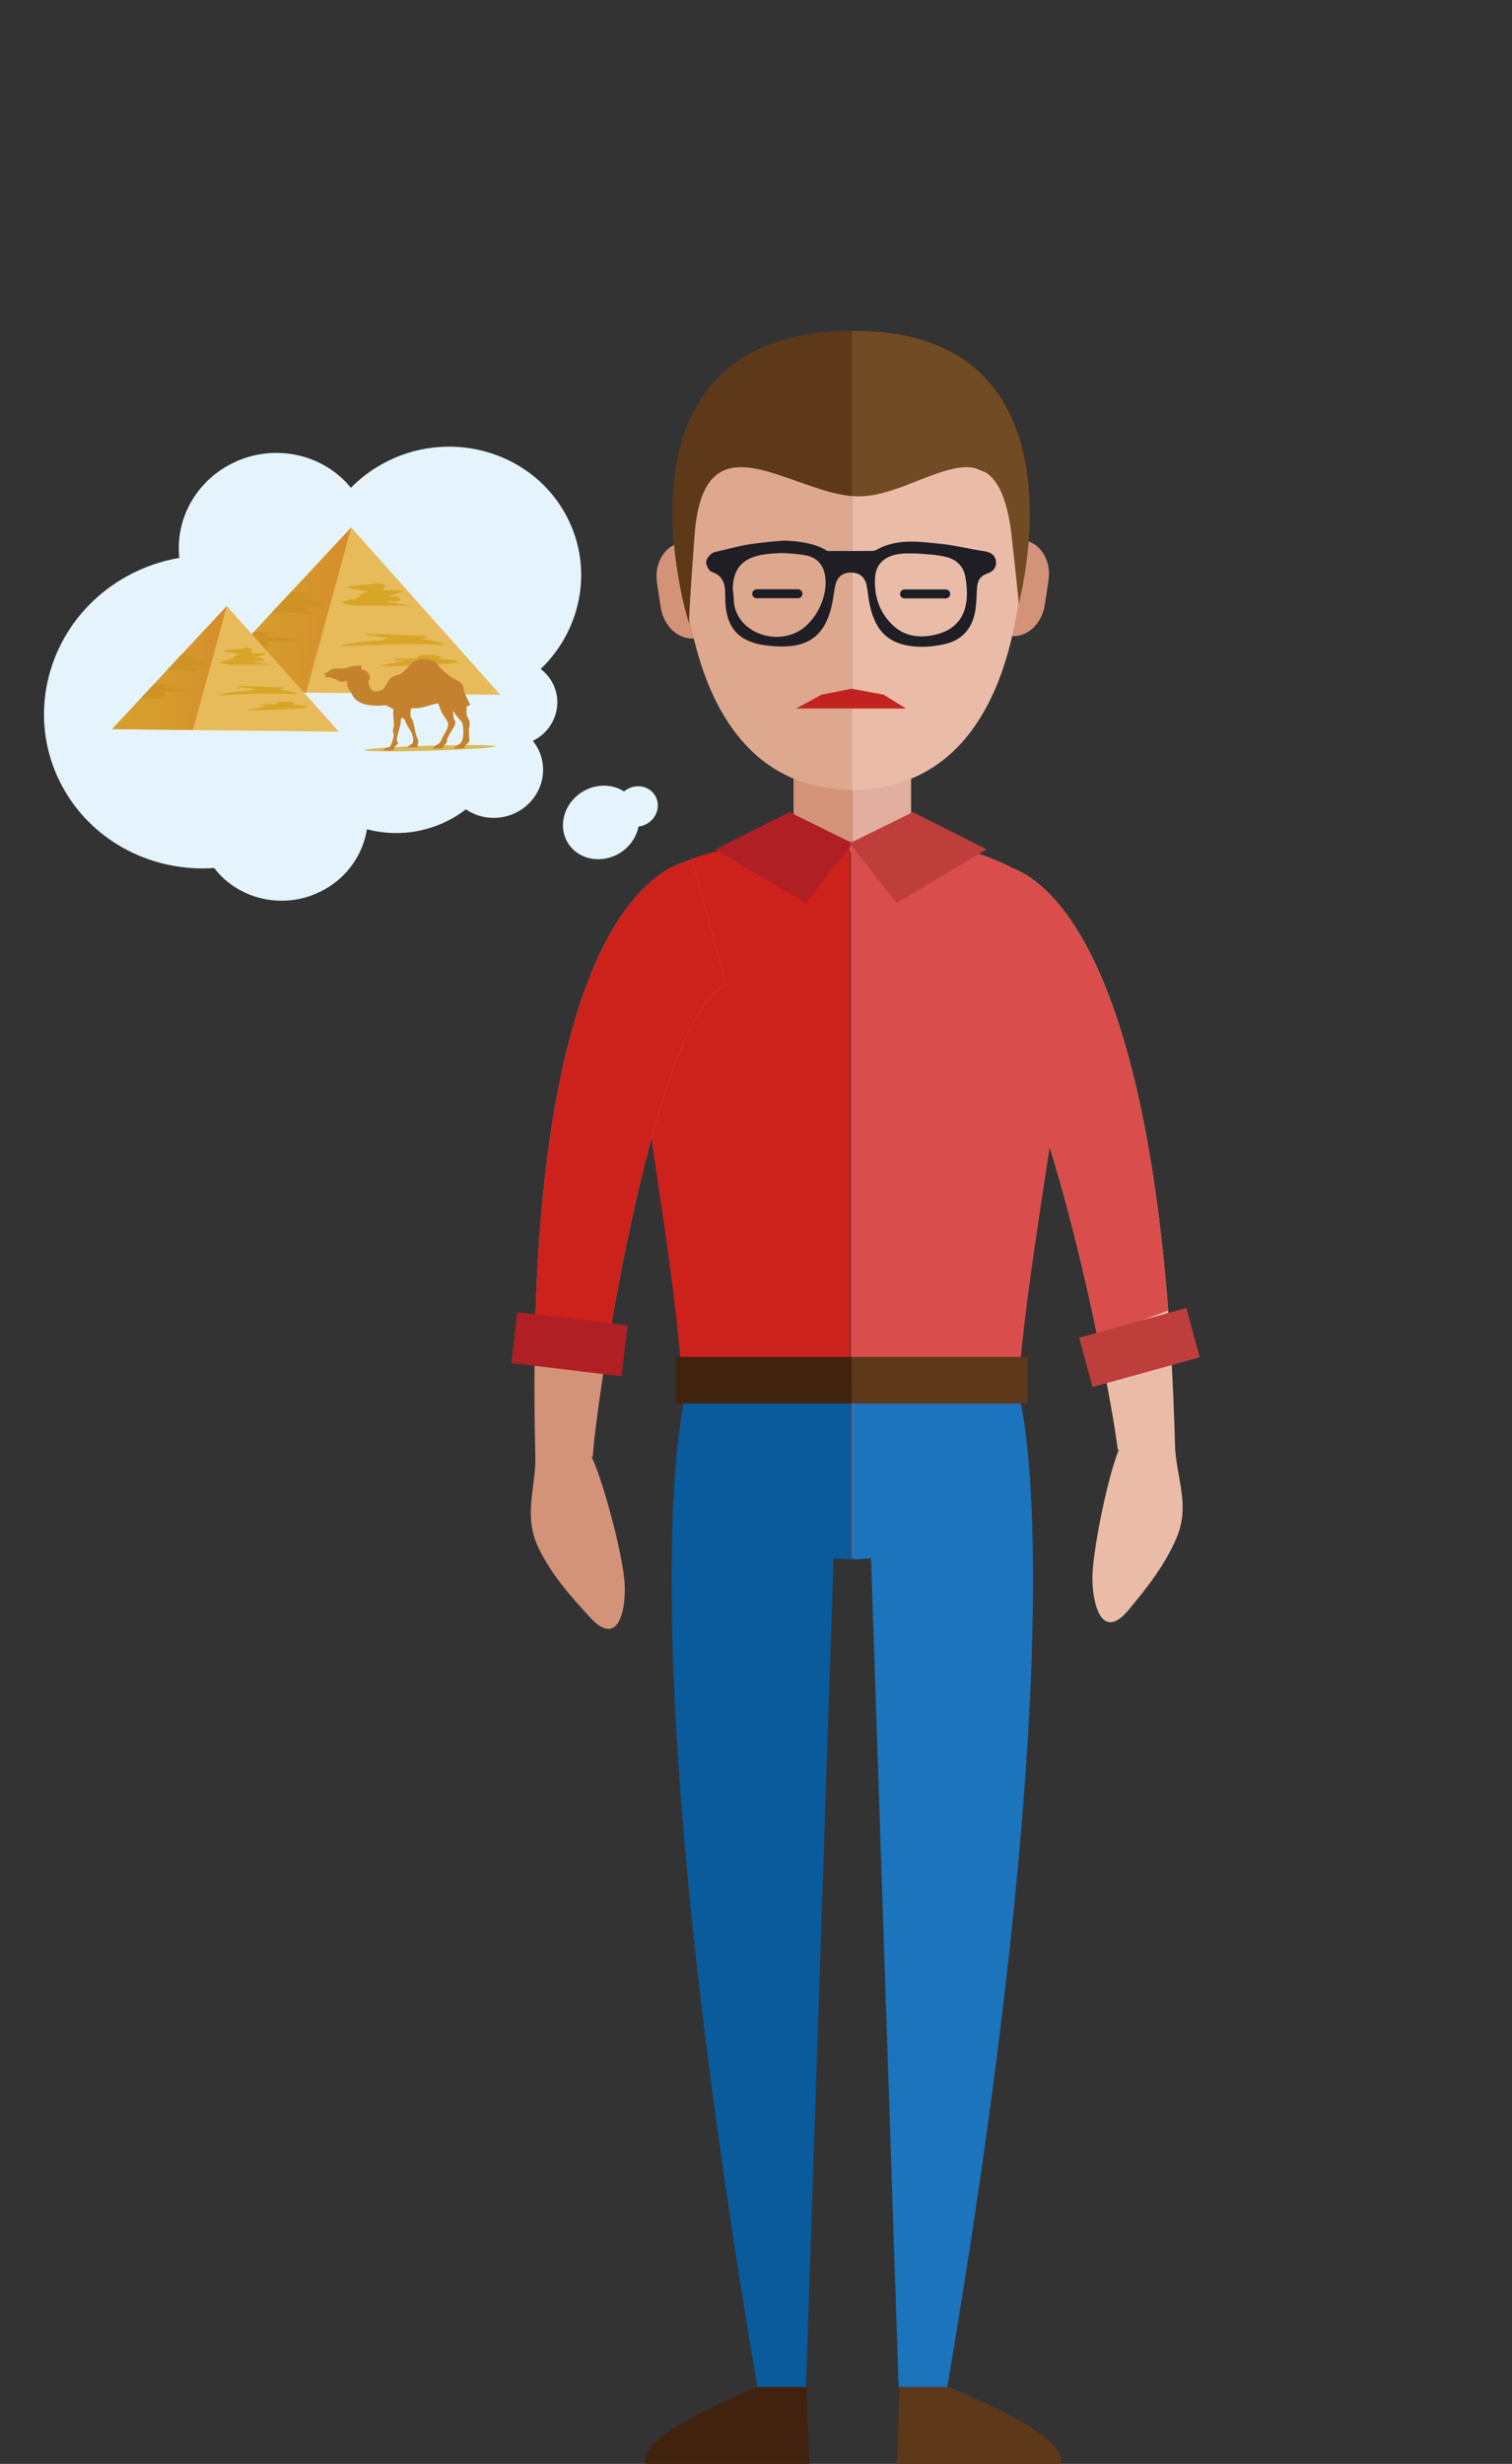 <?xml version="1.0" encoding="utf-8"?>
<!-- Generator: Adobe Illustrator 16.0.0, SVG Export Plug-In . SVG Version: 6.00 Build 0)  -->
<!DOCTYPE svg PUBLIC "-//W3C//DTD SVG 1.1//EN" "http://www.w3.org/Graphics/SVG/1.1/DTD/svg11.dtd">
<svg version="1.1" id="圖層_1" xmlns="http://www.w3.org/2000/svg" xmlns:xlink="http://www.w3.org/1999/xlink" x="0px" y="0px"
	 width="843.907px" height="1375.164px" viewBox="0 0 843.907 1375.164" enable-background="new 0 0 843.907 1375.164"
	 xml:space="preserve">
<rect x="0" y="0" width="843.907" height="1375.164" fill="#333333" stroke="none"/>
<g>
	<g>
		<g>
			<path fill="#EABCA8" d="M555.986,482.578c0,0,91.386-4.846,99.908,326.24l-32.027,0.223
				c-4.707-38.717-44.778-244.082-84.047-255.043L555.986,482.578z"/>
			<path fill="#EABCA8" d="M609.72,879.784c0.298-17.066,11.063-67.295,16.912-74.741l29.113,0.849
				c0.626,19.028,8.788,33.731,0.971,52.34c-6.292,15.01-16.486,27.869-26.775,40.278
				C614.811,916.765,609.467,894.747,609.72,879.784z"/>
		</g>
		<g>
			<path fill="#D94E4C" d="M612.635,746.45c13.1-5.106,26.201-10.16,39.384-14.996c-19.542-252.884-96.033-248.876-96.033-248.876
				l-16.167,71.42C568.243,561.931,597.093,671.738,612.635,746.45z"/>
		</g>
		<polygon fill="#BE3E3C" points="669.614,757.541 609.796,774.14 602.339,746.601 662.166,730.007 		"/>
	</g>
	<path fill="#D39379" d="M401.948,333.849c1.658,10.939-4.423,20.948-13.583,22.36l0,0c-9.161,1.408-17.938-6.325-19.593-17.266
		l-2.075-13.712c-1.669-10.939,4.426-20.96,13.583-22.358l0,0c9.154-1.418,17.935,6.324,19.586,17.256L401.948,333.849z"/>
	<path fill="#D39379" d="M549.965,332.549c-1.656,10.941,4.42,20.949,13.599,22.357l0,0c9.142,1.41,17.917-6.324,19.575-17.264
		l2.08-13.712c1.666-10.949-4.422-20.945-13.589-22.369l0,0c-9.159-1.408-17.929,6.336-19.583,17.275L549.965,332.549z"/>
	<g>
		<rect x="442.898" y="396.745" fill="#D39379" width="32.817" height="78.622"/>
		<rect x="475.715" y="396.745" fill="#E1AE9F" width="32.809" height="78.622"/>
	</g>
	<g>
		<path fill="#DDA88D" d="M475.532,240.824l-94.726,27.294c0,0-15.857,171.615,94.726,172.775V240.824z"/>
		<path fill="#EABCA8" d="M475.528,233.088l95.097,38.92c0,0,15.847,167.725-95.097,168.954V233.088z"/>
	</g>
	<g>
		<path fill="#CD211C" d="M442.056,469.164c-0.331,0.021-0.646,0.03-0.987,0.049c-29.244,1.56-68.708,8.41-85.261,31.135
			c-19.456,26.716,32.016,231.285,25.097,310.861c-3.56,40.834,54.548,57.273,93.633,58.09V469.671
			c-1.275-0.172-3.377-0.349-6.01-0.508H442.056z"/>
		<path fill="#D94E4C" d="M594.189,509.593c-17.5-27.019-57.413-38.959-86.741-40.429h-26.634c-2.613,0.148-4.654,0.336-5.928,0.508
			v399.627c39.08-0.816,98.2-17.354,93.633-58.09C560.758,742.029,612.154,537.33,594.189,509.593z"/>
	</g>
	<path fill="#0A5B9B" d="M465.317,868.421l-83.072-87.488c0,0-33.083,118.66,40.476,551.359h27.104L465.317,868.421z"/>
	<path fill="#1C74BC" d="M486.103,868.421l83.071-87.488c0,0,33.084,118.66-40.476,551.359h-27.112L486.103,868.421z"/>
	<polygon fill="#C12420" points="444.355,395.446 505.689,395.446 493.17,387.719 475.308,384.4 458.553,387.719 	"/>
	<g>
		<g>
			<path fill="#D39379" d="M386.437,480.314c0,0-96.19,2.978-87.61,334.205l31.997-1.463c2.701-38.935,35.887-250.178,74.52-263.208
				L386.437,480.314z"/>
			<path fill="#D39379" d="M348.583,882.975c-1.162-17.027-14.517-66.643-20.738-73.767l-29.002,2.392
				c0.352,19.046-7.028,34.163,1.722,52.335c7.055,14.672,17.9,26.968,28.811,38.83
				C345.419,920.203,349.616,897.922,348.583,882.975z"/>
		</g>
		<g>
			<path fill="#CD211C" d="M339.951,746.553c12.892-76.544,37.747-187.385,65.393-196.705l-18.907-69.534
				c0,0-80.769,2.549-87.668,257.916C312.531,740.899,326.309,743.434,339.951,746.553z"/>
		</g>
		<polygon fill="#AF1F24" points="346.997,768.164 285.428,760.726 288.726,732.351 350.287,739.787 		"/>
	</g>
	<polygon fill="#AF1F24" points="440.665,453.276 475.887,470.671 449.697,503.949 399.364,474.065 	"/>
	<polygon fill="#BE3E3C" points="509.441,453.276 474.221,470.671 500.403,503.949 550.734,474.065 	"/>
	<g>
		<path fill="#0A5B9B" d="M381.506,769.021c1.153,16.52,1.438,31.254,0.398,43.188c-3.56,40.834,54.548,57.273,93.633,58.09V769.021
			H381.506z"/>
		<path fill="#1C74BC" d="M569.885,769.021h-93.998v101.277c39.08-0.816,98.2-17.354,93.633-58.09
			C568.277,801.097,568.583,786.244,569.885,769.021z"/>
	</g>
	<g>
		<rect x="377.433" y="757.324" fill="#40220E" width="98.095" height="25.992"/>
		<rect x="475.528" y="757.324" fill="#5D3819" width="98.081" height="25.992"/>
	</g>
	<path fill="#714B23" d="M384.555,347.938c0,0-0.446-1.687,3.07-49.322c5.143-69.726,55.012-22.042,91.379-21.593
		c35.452,0.436,77.742-49.028,85.671,22.485c4.541,41.052,3.89,37.469,3.89,37.469s41.753-152.349-91.888-152.315
		C332.506,184.689,384.555,347.938,384.555,347.938z"/>
	<path fill="#5D3819" d="M475.512,184.681c-142.701,0.931-90.958,163.257-90.958,163.257s-0.446-1.687,3.07-49.322
		c4.985-67.522,51.894-24.949,87.888-21.773V184.681z"/>
	<path fill="#1F1E25" d="M437.735,301.75c2.396-0.028,16.36,0.608,23.475,5.481c0.898,0.605,2.53,0.279,3.821,0.279
		c6.577,0.029,13.154,0.048,19.732-0.011c1.432-0.009,3.126,0.108,4.265-0.535c11.554-6.603,23.979-4.646,36.186-3.408
		c7.988,0.816,15.848,2.872,23.807,4.032c3.736,0.558,6.418,1.988,6.852,5.697c0.419,3.449-1.567,5.75-4.949,6.874
		c-4.004,1.328-5.443,4.307-5.636,8.168c-0.206,3.854-0.276,7.717-0.794,11.527c-1.33,10.038-6.766,17.195-16.99,19.581
		c-5.809,1.357-12.14,1.963-18.057,1.299c-14.506-1.619-21.696-9.57-24.456-25.487c-0.483-2.847-0.71-5.746-1.312-8.567
		c-0.955-4.486-3.795-7.047-8.619-7.118c-4.84-0.061-7.746,2.503-8.787,6.922c-0.812,3.434-1.088,6.986-1.821,10.452
		c-4.291,20.403-15.903,25.478-35.26,23.49c-17.504-1.787-24.574-10.424-24.41-27.837c0.066-6.038-0.692-11.06-7.645-13.473
		c-1.596-0.558-3.313-4.032-2.977-5.808c0.388-1.998,2.761-4.697,4.737-5.152c6.391-1.45,12.658-3.277,19.166-4.32
		C424.522,302.803,435.363,301.77,437.735,301.75z M437.036,308.672c-4.232,0.107-8.235,0.327-12.08,1.051
		c-10.699,2.056-15.583,7.754-15.932,18.278c-0.065,2.066,0.507,4.141,0.518,6.215c0.08,16.89,20.333,26.141,35.321,18.557
		c10.956-5.551,18.363-21.653,15.227-33.348c-1.38-5.133-4.89-8.4-10.136-9.422C445.623,309.167,441.187,308.881,437.036,308.672z
		 M511.931,308.94L511.931,308.94c-2.638,0-5.285-0.14-7.909,0.021c-9.215,0.616-15.047,5.104-15.6,13.085
		c-0.696,10.146,2.17,19.527,9.791,26.824c5.454,5.243,12.461,7.091,20.031,6.067c17.283-2.323,24.088-13.624,20.508-33.27
		c-0.994-5.49-4.88-9.273-10.285-10.704C523.133,309.565,517.493,309.356,511.931,308.94z"/>
	<path fill="#40220E" d="M450.125,1332.292h-27.108c0,0-70.03,27.283-62.288,42.871h90.989L450.125,1332.292z"/>
	<path fill="#5D3819" d="M502.168,1332.292h27.108c0,0,70.034,27.283,62.284,42.871h-90.979L502.168,1332.292z"/>
	
		<line fill="none" stroke="#1D1D24" stroke-width="5" stroke-linecap="round" stroke-miterlimit="10" x1="422.355" y1="331.378" x2="445.355" y2="331.378"/>
	
		<line fill="none" stroke="#1D1D24" stroke-width="5" stroke-linecap="round" stroke-miterlimit="10" x1="504.855" y1="331.489" x2="527.855" y2="331.489"/>
	<g>
		<g>
			<path fill="#E5F4FC" d="M314.914,285.691c-20.106-34.8-65.638-46.732-101.696-26.659c-6.582,3.663-12.384,8.146-17.364,13.226
				c-16.018-19.749-45.047-25.528-68.497-12.474c-19.398,10.798-29.482,31.419-27.277,51.597
				c-10.077,1.712-20.049,5.135-29.482,10.391c-43.271,24.087-58.792,77.469-34.668,119.227c17.32,29.97,50.35,45.807,83.618,43.454
				c13.996,18.295,40.271,23.848,61.431,12.068c13.312-7.412,21.659-20.051,23.833-33.683c15.339,4.071,32.357,2.402,47.398-5.968
				c2.776-1.549,5.376-3.283,7.816-5.157c8.295,5.697,19.623,6.532,29.14,1.237c13.113-7.302,17.818-23.474,10.506-36.132
				c-0.686-1.185-1.449-2.293-2.286-3.331c0.38-0.187,0.759-0.361,1.13-0.568c11.802-6.57,16.034-21.127,9.455-32.52
				c-1.621-2.799-3.743-5.142-6.194-6.992C325.415,350.701,331.736,314.809,314.914,285.691z"/>
		</g>
	</g>
	<g>
		
			<ellipse transform="matrix(0.844 -0.536 0.536 0.844 -193.792 251.523)" fill="#E5F4FC" cx="335.61" cy="458.997" rx="21.765" ry="20.023"/>
		
			<ellipse transform="matrix(0.844 -0.536 0.536 0.844 -185.876 260.925)" fill="#E5F4FC" cx="355.733" cy="450.084" rx="11.731" ry="11.092"/>
	</g>
	<g>
		<g>
			<g id="XMLID_497_">
				<g id="XMLID_502_">
					<polygon id="XMLID_507_" fill-rule="evenodd" clip-rule="evenodd" fill="#E7BA5A" points="195.991,294.42 237.618,341.103 
						279.243,387.784 194.965,386.847 110.688,385.913 153.34,340.167 					"/>
					
						<linearGradient id="XMLID_2_" gradientUnits="userSpaceOnUse" x1="104.751" y1="300.962" x2="189.032" y2="300.962" gradientTransform="matrix(1 0.011 -0.011 1 9.799 37.592)">
						<stop  offset="0" style="stop-color:#D69F2D"/>
						<stop  offset="0.384" style="stop-color:#D69C2D"/>
						<stop  offset="0.778" style="stop-color:#D6942C"/>
						<stop  offset="1" style="stop-color:#D68C2B"/>
					</linearGradient>
					<polygon id="XMLID_506_" fill-rule="evenodd" clip-rule="evenodd" fill="url(#XMLID_2_)" points="170.855,386.58 
						110.688,385.913 153.34,340.167 195.991,294.42 					"/>
					<path id="XMLID_505_" fill-rule="evenodd" clip-rule="evenodd" fill="#D7A627" d="M210.317,325.521
						c-8.633,1.929-26.491,0.947-9.204,3.887c9.604,1.634,1.627-0.305-1.03,3.904c-1.131,1.79-18.808,2.509-1.915,4.735
						c1.58,0.209,39.391-0.158,32.94,0.003c-0.595,0.016-24.813-2.997-10.197-2.546c4.024,0.125,2.979-2.911-1.996-2.725
						c-9.819,0.368,16.757-3.334,0.754-3.236c-13.334,0.085,0.396-1.752-7.251-3.863
						C211.627,325.459,211.182,325.328,210.317,325.521z"/>
					<path id="XMLID_504_" fill-rule="evenodd" clip-rule="evenodd" fill="#D7A627" d="M232.839,354.826
						c-0.276-0.018-39.581-1.919-26.201-0.089c25.324,3.462,4.415,0.125,8.489,2.619c-3.32-0.533-39.431,3.744-18.484,3.037
						c16.612-0.56,30.677-1.21,47.298-0.577c12.635,0.481-7.861-3.103-8.107-3.241c0.355-1.38,8.015-0.926-1.074-1.975
						C233.3,354.432,234.604,354.951,232.839,354.826z"/>
					<path id="XMLID_503_" fill-rule="evenodd" clip-rule="evenodd" fill="#D7A627" d="M231.9,367.521
						c-0.035,0.006-11.863-0.436-12.174,0.767c0.377,0.327,12.394,0.521,3.769,1.007c-0.206,0.013-11.906,2.286-12.195,2.368
						c-0.18,0.698,39.443-0.508,44.037-2.061c0.028-2.562-13.526-0.709-9.614-2.539c3.588-1.676-13.139-2.345-12.664-0.635
						C233.333,367.421,232.43,367.407,231.9,367.521z"/>
				</g>
				<g id="XMLID_499_">
					<path id="XMLID_501_" fill-rule="evenodd" clip-rule="evenodd" fill="#CE9324" d="M151.591,342.043l1.749-1.876l8.977-9.626
						c0.266,0.007,0.498,0.018,0.68,0.036c5.196,0.506,14.995-0.283,4.804,2.756c-0.018,1.597,17.008,2.32,12.306,4.688
						c-2.607,1.313-16.999-1.266-7.929,2.934c8.903,4.122-8.792-0.087-12.49,1.208C159.634,342.181,155.924,342.162,151.591,342.043
						z"/>
					<path id="XMLID_500_" fill-rule="evenodd" clip-rule="evenodd" fill="#CE9324" d="M151.591,342.043l1.749-1.876l8.977-9.626
						c0.266,0.007,0.498,0.018,0.68,0.036c5.196,0.506,14.995-0.283,4.804,2.756c-0.018,1.597,17.008,2.32,12.306,4.688
						c-2.607,1.313-16.999-1.266-7.929,2.934c8.903,4.122-8.792-0.087-12.49,1.208C159.634,342.181,155.924,342.162,151.591,342.043
						z"/>
				</g>
				<path id="XMLID_498_" fill-rule="evenodd" clip-rule="evenodd" fill="#CE9324" d="M141.703,352.647l-9.397,10.081
					c0.714,0.064,1.458,0.121,2.211,0.169c4.83,0.313,10.021,0.346,10.065,0.292c1.025-1.267,5.51-0.126,4.511-0.909
					c-2.406-1.88,3.959-1.299,2.178-2.117c-3.128-1.435-2.627-1.961-0.543-2.112c3.739-0.274,12.58,0.652,14.713-0.328
					c4.087-1.874-9.782-1.699-10.274-1.766c-18.329-2.528,9.121-1.468-4.677-3.087C146.208,352.367,143.756,352.43,141.703,352.647z
					"/>
			</g>
			<g id="XMLID_17_">
				<g id="XMLID_900_">
					<polygon id="XMLID_905_" fill-rule="evenodd" clip-rule="evenodd" fill="#E7BA5A" points="126.586,338.25 157.846,373.306 
						189.107,408.364 125.815,407.662 62.525,406.958 94.556,372.603 					"/>
					
						<linearGradient id="XMLID_3_" gradientUnits="userSpaceOnUse" x1="56.824" y1="334.05" x2="120.117" y2="334.05" gradientTransform="matrix(1 0.011 -0.011 1 9.799 37.592)">
						<stop  offset="0" style="stop-color:#D69F2D"/>
						<stop  offset="0.384" style="stop-color:#D69C2D"/>
						<stop  offset="0.778" style="stop-color:#D6942C"/>
						<stop  offset="1" style="stop-color:#D68C2B"/>
					</linearGradient>
					<polygon id="XMLID_904_" fill-rule="evenodd" clip-rule="evenodd" fill="url(#XMLID_3_)" points="107.708,407.46 
						62.525,406.958 94.556,372.603 126.586,338.25 					"/>
					<path id="XMLID_903_" fill-rule="evenodd" clip-rule="evenodd" fill="#D7A627" d="M137.345,361.605
						c-6.484,1.447-19.894,0.711-6.913,2.918c7.211,1.226,1.222-0.23-0.774,2.931c-0.847,1.344-14.124,1.885-1.438,3.558
						c1.186,0.157,29.583-0.119,24.738,0.001c-0.446,0.011-18.634-2.251-7.658-1.912c3.023,0.094,2.238-2.187-1.5-2.046
						c-7.372,0.276,12.586-2.504,0.569-2.43c-10.013,0.064,0.296-1.317-5.445-2.902C138.328,361.56,137.994,361.458,137.345,361.605
						z"/>
					<path id="XMLID_902_" fill-rule="evenodd" clip-rule="evenodd" fill="#D7A627" d="M154.259,383.613
						c-0.208-0.015-29.725-1.442-19.677-0.068c19.018,2.601,3.315,0.095,6.374,1.968c-2.492-0.4-29.611,2.811-13.88,2.281
						c12.474-0.42,23.037-0.911,35.52-0.435c9.487,0.36-5.904-2.33-6.088-2.435c0.267-1.036,6.018-0.694-0.806-1.481
						C154.604,383.317,155.584,383.708,154.259,383.613z"/>
					<path id="XMLID_901_" fill-rule="evenodd" clip-rule="evenodd" fill="#D7A627" d="M153.553,393.146
						c-0.025,0.005-8.909-0.327-9.142,0.576c0.283,0.245,9.307,0.391,2.829,0.757c-0.154,0.009-8.941,1.717-9.159,1.776
						c-0.134,0.526,29.622-0.38,33.071-1.546c0.021-1.924-10.158-0.533-7.219-1.906c2.695-1.259-9.867-1.76-9.511-0.477
						C154.63,393.071,153.95,393.061,153.553,393.146z"/>
				</g>
				<g id="XMLID_897_">
					<path id="XMLID_899_" fill-rule="evenodd" clip-rule="evenodd" fill="#CE9324" d="M93.242,374.013l1.313-1.41l6.74-7.229
						c0.201,0.005,0.375,0.015,0.513,0.027c3.902,0.38,11.26-0.211,3.607,2.07c-0.013,1.199,12.771,1.744,9.241,3.521
						c-1.958,0.984-12.767-0.951-5.955,2.201c6.686,3.097-6.602-0.063-9.38,0.908C99.283,374.116,96.496,374.102,93.242,374.013z"/>
					<path id="XMLID_898_" fill-rule="evenodd" clip-rule="evenodd" fill="#CE9324" d="M93.242,374.013l1.313-1.41l6.74-7.229
						c0.201,0.005,0.375,0.015,0.513,0.027c3.902,0.38,11.26-0.211,3.607,2.07c-0.013,1.199,12.771,1.744,9.241,3.521
						c-1.958,0.984-12.767-0.951-5.955,2.201c6.686,3.097-6.602-0.063-9.38,0.908C99.283,374.116,96.496,374.102,93.242,374.013z"/>
				</g>
				<path id="XMLID_326_" fill-rule="evenodd" clip-rule="evenodd" fill="#CE9324" d="M85.818,381.976l-7.059,7.572
					c0.535,0.046,1.095,0.088,1.661,0.126c3.627,0.236,7.525,0.26,7.557,0.22c0.771-0.952,4.139-0.096,3.389-0.683
					c-1.806-1.413,2.974-0.977,1.635-1.59c-2.349-1.078-1.973-1.472-0.408-1.586c2.808-0.207,9.447,0.488,11.049-0.245
					c3.068-1.408-7.346-1.277-7.716-1.327c-13.764-1.899,6.849-1.102-3.512-2.319C89.198,381.767,87.359,381.813,85.818,381.976z"/>
			</g>
		</g>
		<g>
			
				<ellipse transform="matrix(1 -0.029 0.029 1 -12.053 7.164)" fill="#DBB95A" cx="239.92" cy="417.376" rx="36.579" ry="1.403"/>
			<path fill="#C4822E" d="M181.183,376.605c-0.151-0.48,0.366-0.932,0.366-0.932c1.173-0.498,1.416-0.315,2.226-1.295
				c0.806-0.986,3.047-1.391,5.245-1.211c2.2,0.181,2.834,0.217,5.727-0.837c2.894-1.056,5.145-0.567,5.145-0.567
				c0.403-0.52,1.808-0.464,1.808-0.464c0.184,0.245-0.117,2.173-0.117,2.173s1.606,0.403,2.968,1.199
				c1.365,0.801,1.357,2.01,1.851,2.854c0.492,0.835-0.324,2.189-0.709,2.395c-0.386,0.199-0.003,1.211,0.498,2.89
				c0.495,1.683,1.528,2.413,1.528,2.413s1.028,0.767,1.869,0.743c2.563-0.074,4.152-1.229,4.858-1.998
				c1.456-1.591,2.205-6.402,7.091-7.059c2.853-0.385,5.019-3.477,8.544-6.944c3.454-3.4,11.257-2.696,13.813,0.642
				c1.786,2.337,6.064,6.607,10.773,8.841c4.709,2.232,4.027,4.776,4.35,6.416c0.318,1.637,3.271,6.701,3.354,7.371
				c0.086,0.666-2.086,0.935-2.086,0.935c0.56,0.5-0.625,4.449,1.02,6.874c1.638,2.427,0.434,5.239,0.434,5.239
				s0.017,5.618,0.186,6.746c0.171,1.131-1.095,2.144-1.768,2.576c-0.667,0.432-0.896,2.035-0.896,2.035l-6.071,0.177
				c0,0,1.792-1.75,3.273-2.618c1.473-0.869,2.087-3.204,2.14-6.092c0.052-2.886-0.029-5.665-1.779-7.26
				c-1.759-1.599-3.907-5.142-3.907-5.142s-0.091,3.971,0.764,5.182c0.857,1.21,0.544,2.252-0.235,3.61
				c-0.78,1.366-4.108,6.611-3.945,7.586c0.168,0.971-0.494,1.766-1.153,2.455c-0.666,0.688-1.171,2.096-1.171,2.096l-5.592,0.163
				c0,0,0.981-1.472,2.728-2.399c1.751-0.927,2.36-3.365,3.531-5.355c1.171-1.992,2.597-4.561,2.277-6.252
				c-0.324-1.688-1.224-2.125-2.878-4.908c-1.647-2.79-2.572-6.314-2.572-6.314c-1.573-0.109-5.417,1.445-8.742,2.21
				c-3.324,0.769-6,0.33-6.398,0.69c-0.398,0.368-0.825,4.416,0.089,5.366c0.915,0.955,1.787,5.155,2.04,6.792
				c0.255,1.642,1.002,3.938,1.51,4.852c0.504,0.91,0.265,2.156,0.072,2.469c-0.195,0.315-0.213,2.117-0.213,2.117l-5.659,0.165
				c0.7-1.67,3.098-1.379,3.234-3.595c0.144-2.219-0.598-4.261-1.744-6.13c-1.147-1.873-2.01-3.292-2.676-5.075
				c-0.667-1.781-2.532-2.605-2.468-0.391c0.063,2.214-1.19,6.012-1.437,6.843c-0.253,0.833-1.122,3.741-0.693,4.396
				c0.427,0.658,0.813,2.141,0.067,2.318c-0.745,0.174-1.466,1.486-1.466,1.486c-0.128,0.569-0.828,1.722-0.828,1.722l-5.12,0.149
				c0,0,0.169-1.242,1.863-1.705c1.694-0.458,2.027-0.726,3.029-3.899c0.999-3.169,0.493-4.03,0.255-5.207
				c-0.24-1.181,0.289-1.763,0.403-2.69c0.109-0.934-0.13-4.48-0.13-4.48c-0.253-1.536-0.155-5.327-0.155-5.327
				c-1.971-0.792-4.054-2.044-4.054-2.044c-18.791,1.852-18.734-6.907-19.896-7.923c-2.21-1.927-1.815-4.355-1.727-5.848
				c-0.478,0.502-3.785,1.092-5.005,0.149c-1.286-0.996-4.298-1.862-5.041-2.098c-0.738-0.233-2.417,0.372-2.384-0.027
				c0.03-0.397,0.718-0.525,0.792-0.69C182.264,376.989,181.337,377.091,181.183,376.605z"/>
		</g>
	</g>
</g>
</svg>
